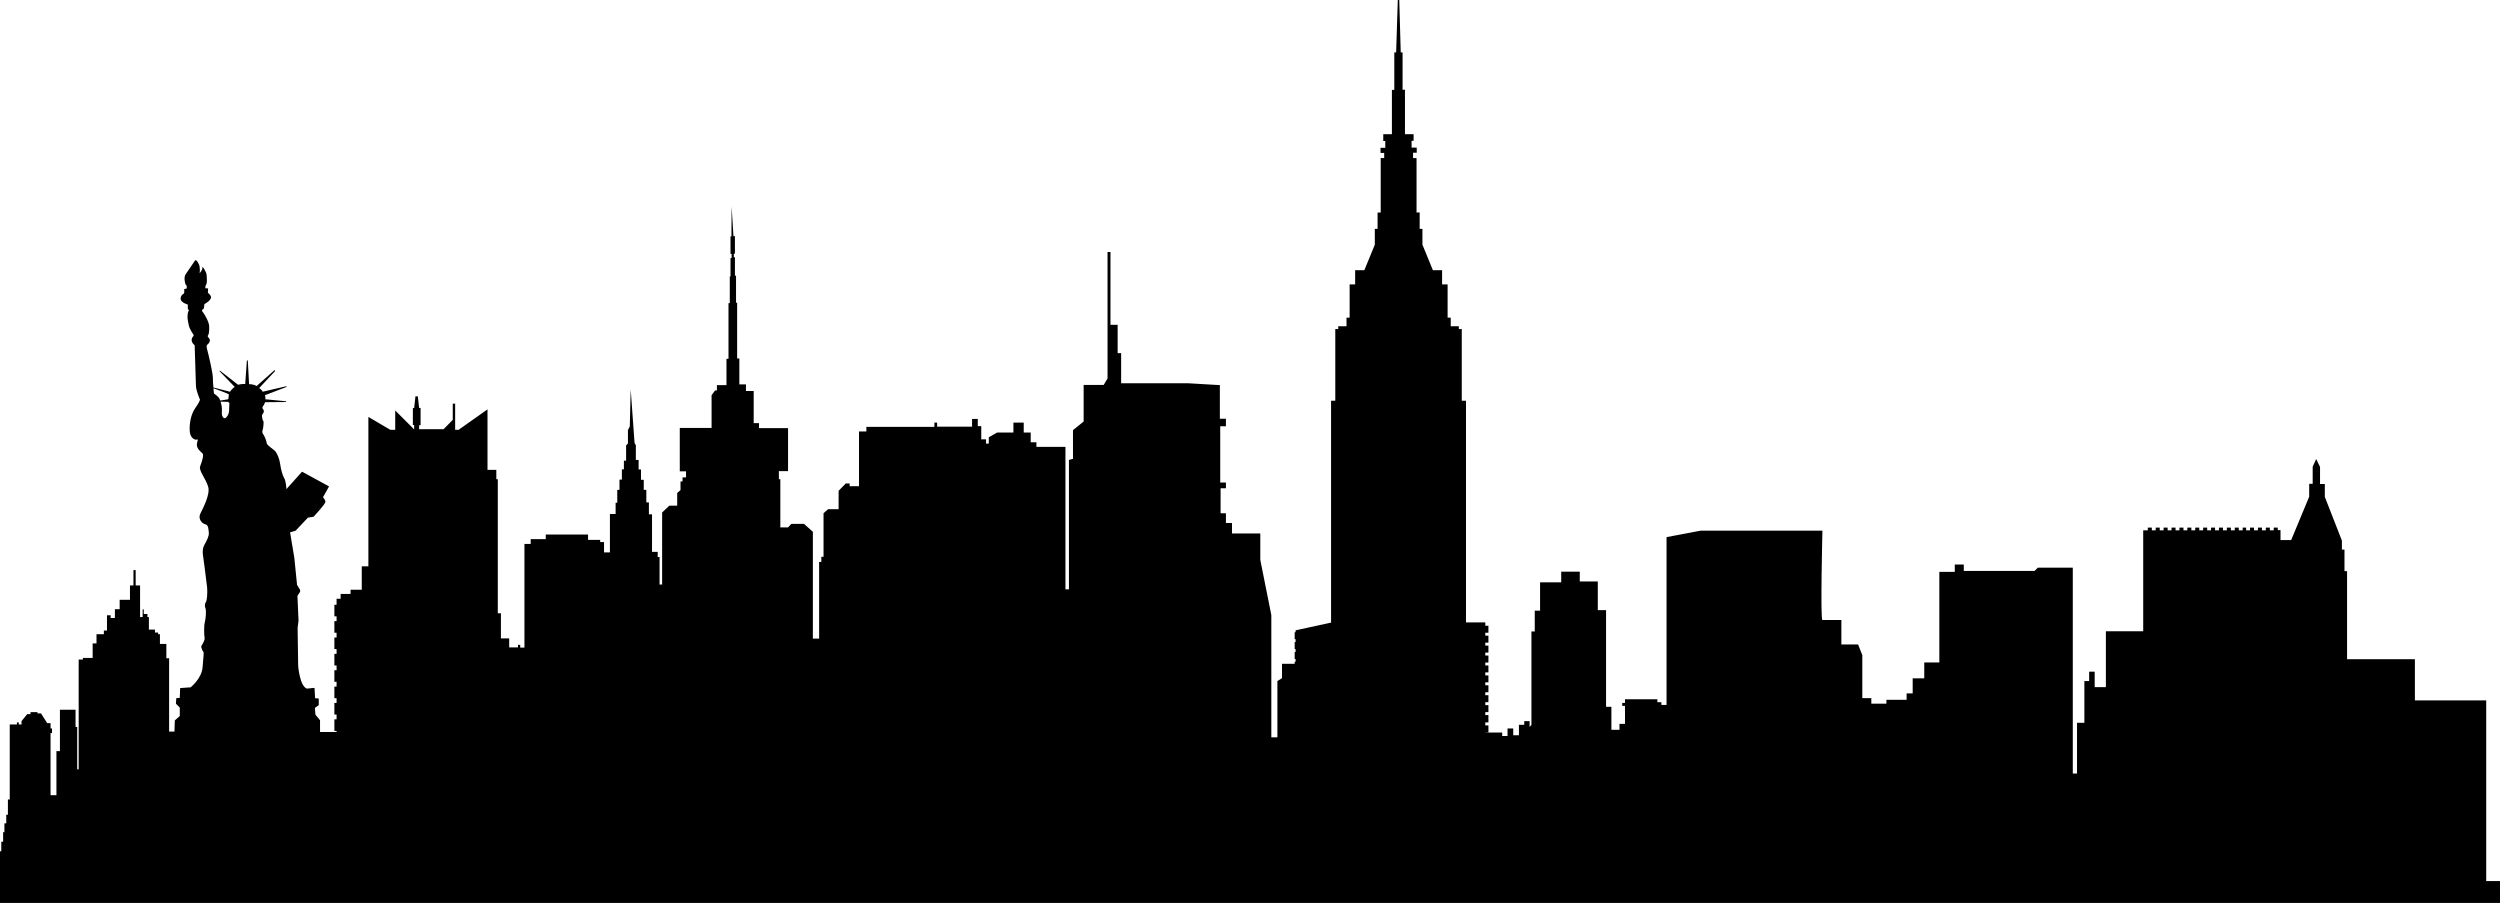 <?xml version="1.0" encoding="utf-8"?>
<!-- Generator: Adobe Illustrator 24.0.2, SVG Export Plug-In . SVG Version: 6.00 Build 0)  -->
<svg version="1.1" id="Ñëîé_1" xmlns="http://www.w3.org/2000/svg" xmlns:xlink="http://www.w3.org/1999/xlink" x="0px" y="0px"
	 width="136" height="49.12" viewBox="0 0 136 49.12" style="enable-background:new 0 0 136 49.12;" xml:space="preserve">
<style type="text/css">
	.st0{fill:#FFFFFF;}
	.st1{fill:#ED1C24;}
	.st2{fill:#009444;}
	.st3{fill:#9A6B37;stroke:#000000;stroke-width:0.13;}
	.st4{fill:#C88912;stroke:#000000;stroke-width:0.13;}
	.st5{fill:#CF7418;stroke:#000000;stroke-width:0.13;}
	.st6{fill:#FFFFFF;stroke:#000000;stroke-width:0.13;}
	.st7{fill:#00A886;stroke:#000000;stroke-width:0.13;}
	.st8{fill:#004FA3;stroke:#000000;stroke-width:0.13;}
	.st9{fill:none;stroke:#000000;stroke-width:0.13;}
	.st10{fill:#BC9408;stroke:#000000;stroke-width:0.13;}
	.st11{fill:#009D57;stroke:#000000;stroke-width:0.13;}
	.st12{fill:#CE6E19;stroke:#000000;stroke-width:0.13;}
	.st13{fill:#009A66;stroke:#000000;stroke-width:0.13;}
	.st14{fill:#00AB67;stroke:#000000;stroke-width:0.13;}
	.st15{fill:#EF3E33;stroke:#000000;stroke-width:0.13;}
	.st16{fill:#559534;stroke:#000000;stroke-width:0.13;}
	.st17{stroke:#000000;stroke-width:0.13;}
	.st18{fill:none;stroke:#E4E5E6;stroke-width:0.13;}
</style>
<g>
	<path d="M136,47.93h-0.75V38.1h-3.88v-2.24h-3.69v-4.79h-0.14V29.9h-0.14v-0.49l-0.93-2.38v-0.7h-0.26v-0.93L126,24.97l-0.19,0.42
		v0.93h-0.19v0.7l-0.98,2.36h-0.58v-0.54h-0.15V28.7h-0.22v0.15h-0.21V28.7h-0.22v0.15h-0.21V28.7h-0.22v0.15h-0.21V28.7h-0.22v0.15
		h-0.21V28.7H122v0.15h-0.21V28.7h-0.22v0.15h-0.21V28.7h-0.22v0.15h-0.21V28.7h-0.22v0.15h-0.21V28.7h-0.22v0.15h-0.21V28.7h-0.22
		v0.15h-0.21V28.7h-0.22v0.15h-0.21V28.7h-0.22v0.15h-0.21V28.7h-0.22v0.15h-0.21V28.7h-0.22v0.15h-0.21V28.7h-0.22v0.15h-0.21V28.7
		h-0.22v0.15h-0.21V28.7h-0.22v0.15h-0.25v5.49h-2.03v3.04h-0.61v-0.84h-0.3v0.51h-0.26v2.27h-0.4v2.76h-0.23v-11.2h-1.9l-0.18,0.18
		h-3.85v-0.35h-0.49v0.4h-0.84v4.93h-0.82v0.86h-0.63v0.82h-0.33v0.35h-1.1v0.21h-0.82v-0.3h-0.49v-2.34l-0.23-0.58h-0.91v-1.33
		c0,0-0.91,0-1.03,0c-0.12,0,0-4.86,0-4.86h-6.63l-1.85,0.35v9.13h-0.28v-0.15h-0.22v-0.16H88.4v0.2h-0.15v0.16h0.15v0.98h-0.3v0.32
		h-0.44v-1.25h-0.29v-5.26h-0.45v-1.56h-0.98V31.1h-1.01v0.58h-1.15v1.54h-0.29v1.13h-0.18v5.09l-0.1,0.1v-0.31h-0.29v0.2h-0.29
		v0.57h-0.31v-0.37h-0.31v0.41h-0.29v-0.19H80.8v-0.01h0.17v-0.38H80.8v-0.16h0.17V38.9H80.8v-0.16h0.17v-0.38H80.8v-0.16h0.17
		v-0.38H80.8v-0.16h0.17v-0.38H80.8v-0.16h0.17v-0.38H80.8v-0.16h0.17v-0.38H80.8v-0.16h0.17v-0.38H80.8v-0.16h0.17v-0.38H80.8
		v-0.16h0.17v-0.38H80.8v-0.16h0.17v-0.38H80.8v-0.18h-1.05V21.8h-0.23v-3.9h-0.16v-0.15h-0.44v-0.47h-0.17v-1.81h-0.3v-0.77h-0.5
		l-0.57-1.39v-0.86h-0.15v-0.89h-0.17V8.6h-0.19V8.31h0.2V8.03h-0.28V7.66h0.11V7.3h-0.47V4.88h-0.13V2.85h-0.1L76.12,0h-0.08
		l-0.09,2.85h-0.1v2.04h-0.13V7.3h-0.47v0.37h0.11v0.37H75.1v0.28h0.2V8.6h-0.19v2.96h-0.17v0.89h-0.15v0.86l-0.57,1.39h-0.5v0.77
		h-0.3v1.81h-0.17v0.47H72.8v0.15h-0.16v3.9h-0.23v12.07l-1.93,0.42v0.1h-0.05v0.38h0.05v0.16h-0.05v0.38h0.05v0.16h-0.05v0.38h0.05
		V36h-0.05v0.11h-0.69v0.78l-0.25,0.16v3.06h-0.33v-6.65l-0.6-3v-1.44h-1.54v-0.57h-0.33v-0.53h-0.29v-1.36h0.29v-0.31h-0.31v-3.06
		h0.31v-0.41h-0.33v-1.83l-1.71-0.1h-3.66v-1.64H60.8v-1.54h-0.39v-3.96h-0.16v6.88l-0.21,0.35h-1.09v1.99l-0.58,0.47v1.56
		l-0.22,0.06v7.04h-0.19v-6.99v-0.22v-0.54h-1.58v-0.25h-0.31v-0.53h-0.38v-0.54h-0.56v0.54h-0.89l-0.45,0.26v0.34h-0.15v-0.23
		h-0.26v-0.72h-0.19v-0.39h-0.31v0.42h-1.9v-0.22h-0.15v0.23h-3.7v0.25h-0.4v2.98h-0.51V26.3h-0.21l-0.39,0.4v1h-0.57l-0.25,0.22
		v2.37h-0.12v0.28h-0.12v4.17h-0.34v-4.17v-1.64l-0.48-0.43h-0.69l-0.18,0.19h-0.42v-2.62h-0.08v-0.44h0.5v-2.34h-1.58v-0.27h-0.29
		v-1.75h-0.42v-0.36h-0.36v-1.41h-0.12v-3.03h-0.06v-1.47h-0.06v-1h-0.06V13.8h0.06v-0.95H39.9l-0.1-1.62l-0.01,1.63h-0.05v0.95
		h0.06v0.23h-0.06v1h-0.04v1.45h-0.07v3.03h-0.11v1.43H39v0.29h-0.1l-0.19,0.26v1.78h-1.73v2.36h0.34v0.33h-0.19v0.22h-0.11v0.47
		l-0.18,0.16v0.69h-0.43l-0.39,0.37v3.92h-0.14V30.3h-0.1v-0.28h-0.31v-2.04H35.3v-0.65h-0.14v-0.68h-0.14V26.1h-0.15v-0.56h-0.13
		v-0.52h-0.15v-0.8l-0.07-0.12l-0.21-2.92l-0.05,2.02l-0.1,0.2v0.73l-0.1,0.1v0.83h-0.12v0.47h-0.11v0.56h-0.13v0.56h-0.12v0.7
		h-0.09v0.61h-0.31v2.09h-0.32v-0.56h-0.21v-0.12h-0.66v-0.29h-2.3v0.25h-0.82v0.26h-0.34v5.64H28.3v-0.15h-0.12v0.14H27.7v-0.49
		h-0.45v-1.37h-0.17v-7.29H27v-0.51h-0.48v-3.29l-1.57,1.11h-0.19v-1.42h-0.13v0.88l-0.5,0.51h-1.33v-0.22h0.08v-0.94h-0.08
		l-0.07-0.63H22.6l-0.07,0.64h-0.07v0.92h0.07v0.24l-1.03-1.03v1.05h-0.27l-1.19-0.7v8.13h-0.36v1.27h-0.61v0.23h-0.54v0.26h-0.22
		v0.33h-0.12v0.63h0.12v0.26h-0.12v0.63h0.12v0.26h-0.12v0.63h0.12v0.26h-0.12v0.63h0.12v0.26h-0.12v0.63h0.12v0.26h-0.12v0.63h0.12
		v0.26h-0.12v0.63h0.12v0.26h-0.12v0.63h0.12v0.06h-0.9v-0.64l-0.25-0.3l-0.03-0.37l0.21-0.15L17.34,38l-0.2-0.02l-0.03-0.56
		l-0.42,0.04c-0.39-0.15-0.47-1.24-0.47-1.24l-0.03-2.06l0.05-0.4l-0.06-1.34l0.15-0.24l-0.01-0.1l-0.16-0.26l-0.15-1.48l-0.23-1.38
		l0.3-0.09l0.67-0.71l0.31-0.05c0,0,0.63-0.68,0.64-0.8c0.01-0.12-0.13-0.26-0.13-0.26l0.33-0.59l-1.47-0.8l-0.85,0.95
		c0-0.11-0.04-0.48-0.12-0.6c-0.08-0.12-0.18-0.47-0.22-0.77c-0.04-0.3-0.17-0.58-0.27-0.7c-0.1-0.11-0.45-0.31-0.46-0.43
		c-0.01-0.12-0.12-0.39-0.18-0.47c-0.07-0.08-0.07-0.18-0.04-0.26c0.03-0.08,0.05-0.31,0.05-0.39c0-0.07-0.02-0.11-0.04-0.12
		c-0.02-0.01-0.04-0.18-0.05-0.25c-0.01-0.07,0.08-0.13,0.1-0.21c0.02-0.08-0.04-0.16-0.06-0.18c-0.02-0.02-0.01-0.09-0.01-0.09
		c0.08-0.09,0.14-0.26,0.14-0.26l1.14-0.01l0-0.04l-1.13-0.11c0.03-0.09-0.02-0.22-0.02-0.22l1.18-0.45l-0.01-0.04l-1.29,0.3
		c-0.04-0.1-0.19-0.2-0.19-0.2l0.87-0.93l-0.03-0.05L13.96,21c-0.17-0.11-0.41-0.1-0.41-0.1l-0.07-1.29l-0.05,0l-0.09,1.28
		c-0.21-0.01-0.39,0.04-0.39,0.04l-0.99-0.77l-0.02,0.03l0.83,0.86c-0.12,0.06-0.26,0.26-0.26,0.26l-0.9-0.23
		c-0.02-0.18-0.03-0.39-0.03-0.51c0.01-0.24-0.25-1.35-0.3-1.51c-0.04-0.16-0.07-0.26,0.01-0.32c0.08-0.06,0.13-0.17,0.13-0.22
		c0-0.05-0.06-0.15-0.1-0.18c-0.04-0.04-0.01-0.1,0.01-0.12c0.02-0.02,0.06-0.18,0.05-0.47c-0.01-0.28-0.32-0.76-0.36-0.79
		c-0.04-0.03-0.03-0.08-0.01-0.11c0.02-0.04,0.08-0.06,0.08-0.06l0.03-0.25c0.1-0.04,0.34-0.21,0.36-0.35
		c0.01-0.14-0.17-0.26-0.17-0.26l0.01-0.24l-0.15-0.01l0.01-0.14c0.11-0.09,0.07-0.43,0.06-0.58c0-0.15-0.25-0.55-0.23-0.41
		c0.02,0.14-0.17,0.34-0.15,0.31c0.01-0.03,0.02-0.16,0-0.34c-0.02-0.18-0.19-0.43-0.25-0.35c-0.06,0.08-0.39,0.59-0.51,0.75
		c-0.11,0.16-0.04,0.44-0.02,0.51c0.02,0.07,0.08,0.12,0.08,0.12v0.14l-0.14,0.04c0,0,0.02,0.21-0.02,0.24
		c-0.05,0.03-0.2,0.13-0.17,0.31c0.03,0.19,0.39,0.29,0.39,0.29s-0.02,0.25,0.02,0.27c0.04,0.02,0.05,0.05,0.01,0.09
		c-0.04,0.04-0.04,0.25-0.05,0.3c-0.01,0.05,0.04,0.34,0.07,0.47c0.02,0.13,0.18,0.4,0.22,0.45c0.04,0.05,0.07,0.11,0.01,0.16
		c-0.05,0.05-0.1,0.15-0.06,0.27c0.03,0.11,0.15,0.2,0.15,0.2s0.06,1.94,0.07,2.21c0.01,0.28,0.22,0.75,0.22,0.75
		s-0.02,0.13-0.25,0.45c-0.23,0.32-0.33,0.8-0.31,1.22c0.01,0.42,0.27,0.51,0.35,0.51c0.08,0,0.13-0.1,0.05,0.18
		c-0.08,0.28,0.22,0.48,0.3,0.57c0.08,0.09-0.04,0.46-0.13,0.69c-0.1,0.23,0.33,0.71,0.44,1.14c0.11,0.42-0.31,1.19-0.44,1.46
		c-0.12,0.28,0.1,0.52,0.28,0.56c0.18,0.04,0.17,0.29,0.19,0.46c0.02,0.17-0.1,0.41-0.24,0.66c-0.15,0.25-0.07,0.62-0.07,0.62
		s0.19,1.4,0.22,1.72c0.02,0.31-0.01,0.69-0.07,0.77c-0.06,0.08-0.07,0.24-0.02,0.35c0.05,0.11,0.01,0.59-0.04,0.76
		c-0.05,0.17-0.04,0.69-0.01,0.83c0.02,0.15-0.11,0.34-0.17,0.44c-0.06,0.1,0.12,0.36,0.12,0.36s0,0.21-0.06,0.82
		c-0.06,0.62-0.65,1.08-0.65,1.08l-0.57,0.04l-0.02,0.53l-0.19,0.02l-0.02,0.3l0.21,0.21v0.46l-0.27,0.24l-0.02,0.61L9.2,39.8v-3.99
		H9.05v-0.78H8.7v-0.53H8.6v-0.09H8.43v-0.16H8.1v-0.68H8.02V33.4H7.82v-0.25H7.76v0.42H7.62v-1.72H7.38v-0.84H7.26v0.84H7.07v0.78
		H6.51v0.51H6.25v0.48H6.02v-0.15h-0.2v0.83H5.65v0.2H5.25v0.5H5.04v0.79H4.51v0.09H4.28v5.97H4.2v-2.3H4.11v-0.94H3.26v2.25H3.07
		v2.4H2.75v-3.38h0.08v-0.25H2.75v-0.29H2.57l-0.34-0.53H2.04v-0.07H1.66v0.11H1.48l-0.31,0.38v0.18H1.02V39.3h-0.1v0.11H0.53v4.08
		H0.43v0.83H0.34v0.47h-0.1v0.48H0.17v0.52h-0.1v0.52H0v0.42v2.39h136V47.93z M11.96,21.74c-0.04-0.16-0.32-0.33-0.32-0.33
		s-0.01-0.13-0.03-0.29c0.2,0.07,0.85,0.31,0.84,0.34c-0.01,0.04-0.03,0.26-0.03,0.26l-0.44,0.07
		C11.97,21.77,11.96,21.75,11.96,21.74z M12.46,22.39c-0.02,0.17-0.13,0.33-0.22,0.36c-0.07,0.02-0.2-0.09-0.17-0.37
		c0.02-0.22-0.03-0.39-0.07-0.53l0.41,0.01l0.07,0.07L12.46,22.39z"/>
</g>
</svg>
